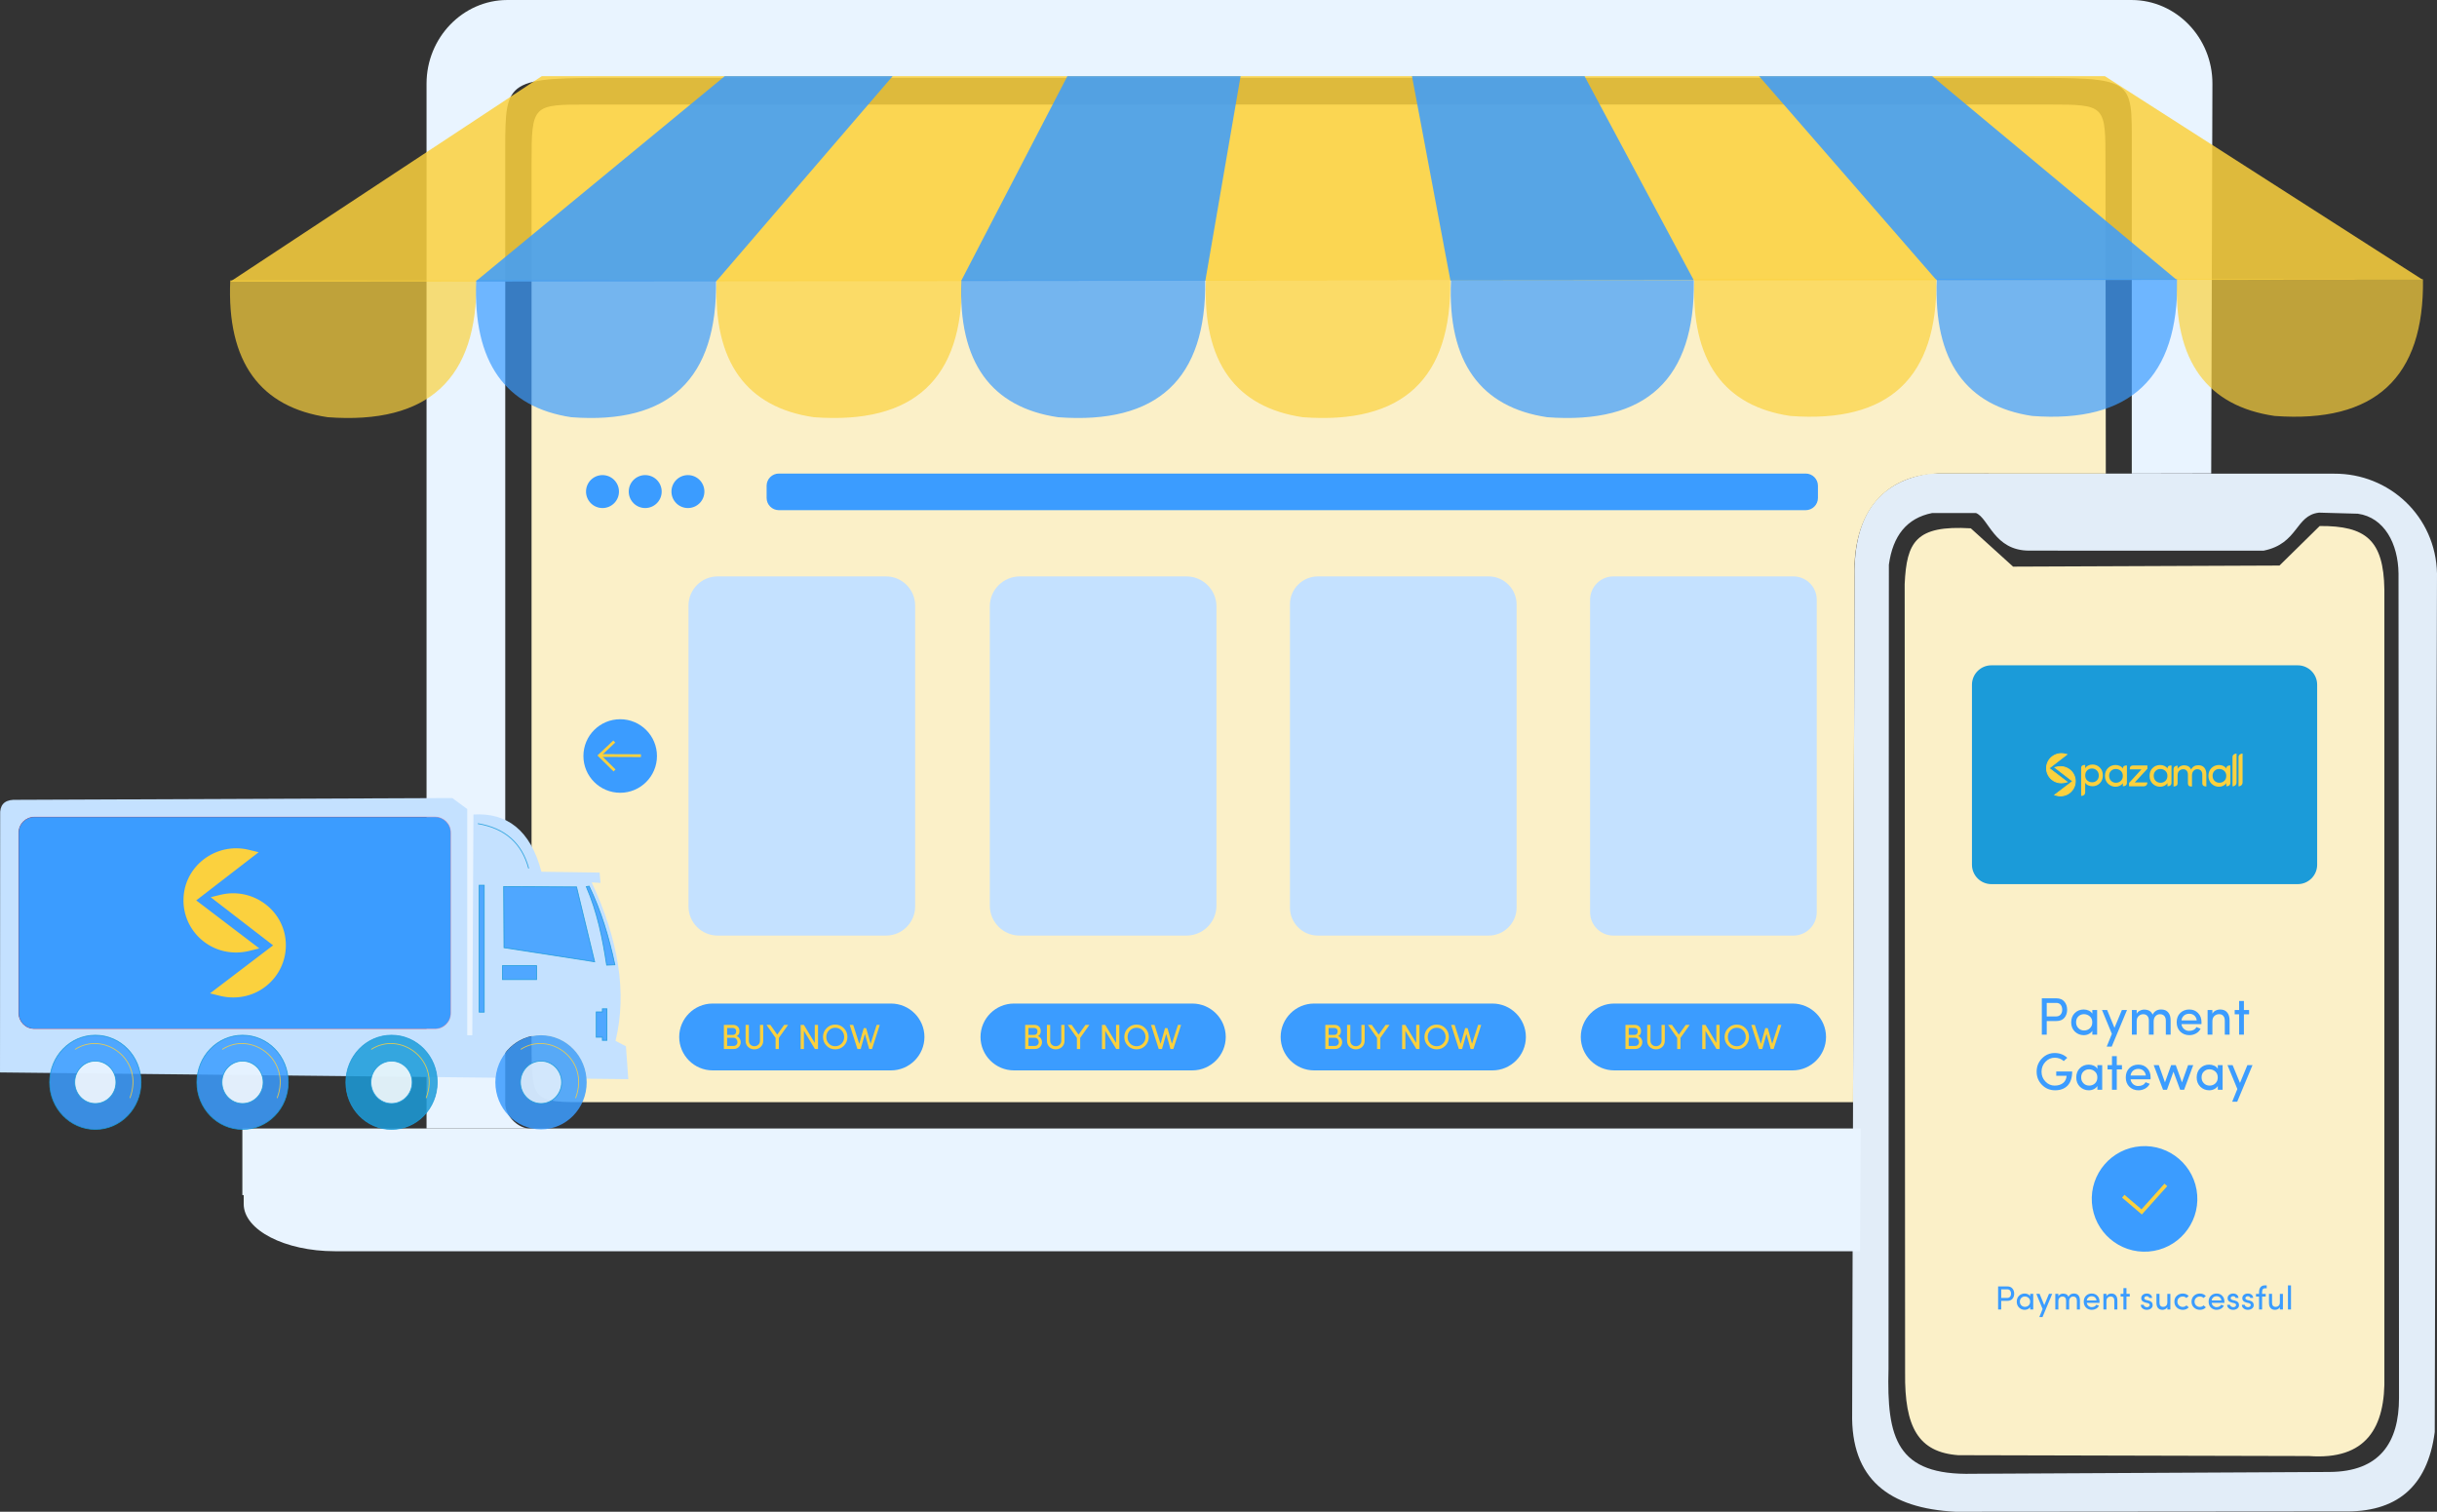 <?xml version="1.0" encoding="UTF-8"?>
<!DOCTYPE svg PUBLIC "-//W3C//DTD SVG 1.1//EN" "http://www.w3.org/Graphics/SVG/1.1/DTD/svg11.dtd">
<!-- Creator: CorelDRAW 2018 (64-Bit Evaluation Version) -->
<svg xmlns="http://www.w3.org/2000/svg" xml:space="preserve" width="222.466mm" height="137.993mm" version="1.1" style="shape-rendering:geometricPrecision; text-rendering:geometricPrecision; image-rendering:optimizeQuality; fill-rule:evenodd; clip-rule:evenodd"
viewBox="0 0 13100.06 8125.82"
 xmlns:xlink="http://www.w3.org/1999/xlink">
 <rect x="0" y="0" width="13100.06" height="8125.82" fill="#333333" stroke="none"/>
 <defs>
  <style type="text/css">
   <![CDATA[
    .str3 {stroke:#F50A2B;stroke-width:4.49;stroke-miterlimit:22.926;stroke-opacity:0.302}
    .str1 {stroke:#1B9BD9;stroke-width:4.49;stroke-miterlimit:22.926;stroke-opacity:0.851}
    .str2 {stroke:#FBD13E;stroke-width:4.49;stroke-miterlimit:22.926;stroke-opacity:0.851}
    .str4 {stroke:#FBD13E;stroke-width:19.94;stroke-miterlimit:22.926}
    .str0 {stroke:#FBD13E;stroke-width:14.96;stroke-miterlimit:22.926}
    .fil3 {fill:none}
    .fil9 {fill:none}
    .fil5 {fill:#3B9CFF}
    .fil4 {fill:#C4E1FF}
    .fil2 {fill:#e9f4ff}
    .fil19 {fill:#FBD13E}
    .fil18 {fill:#3B9CFF;fill-rule:nonzero}
    .fil6 {fill:#FBD13E;fill-rule:nonzero}
    .fil14 {fill:#F50A2B;fill-opacity:0.302}
    .fil17 {fill:#3B9CFF;fill-opacity:0.702}
    .fil16 {fill:#FBD13E;fill-opacity:0.702}
    .fil10 {fill:#FEFEFE;fill-opacity:0.851}
    .fil12 {fill:#1B9BD9;fill-opacity:0.851}
    .fil8 {fill:#3B9CFF;fill-opacity:0.851}
    .fil13 {fill:#E7F2FC;fill-opacity:0.851}
    .fil15 {fill:#FBD13E;fill-opacity:0.851}
    .fil1 {fill:#e9f4ff;fill-opacity:0.961}
    .fil11 {fill:#1B9BD9}
    .fil7 {fill:#C4E1FF}
    .fil0 {fill:#FBF0C8}
   ]]>
  </style>
 </defs>
 <g id="Layer_x0020_1">
  <path class="fil0" d="M10594.02 2839.8c-296.82,-17.64 -344.89,73.72 -355.47,299.19l2.27 4239.95c-3.42,293.2 71.62,427.09 285.8,442.99l1885.31 4.59c306.05,22.33 412.64,-150.09 405.23,-433.81l0 -4223.29c-3.9,-266.33 -99.48,-343.76 -347.71,-341.99l-216.11 212.51 -1431.96 5.84 -227.37 -205.97z"/>
  <path class="fil1" d="M12522.29 7912.09l-1917.01 9.73c-409.93,10.22 -463.71,-190.48 -453.57,-564.29l1.9 -4321.98c21.18,-155.43 96.23,-250.69 232.22,-277.83l236.06 -0.11c68.76,27.19 96.54,202.6 286.77,202.09l1259.07 0.23c187.86,-37.72 169.79,-189.79 297.94,-204.44l209.03 5.78c142.04,20.29 216.61,160.64 218.5,321.9l2.67 4431.11c0.14,239.75 -104.02,396.44 -373.58,397.8zm-2151.18 -5366.77c-257.65,40.73 -407.82,206.89 -402.1,554.89l-12.77 4494.69c-7.94,355.64 198.38,512.92 555.14,530.92l2085.86 -1.75c279.14,5.91 451.3,-125.31 490.69,-426.69l12.12 -4614.35c-6.36,-308.06 -257.02,-538.66 -552.48,-536.91l-2176.46 -0.79z"/>
  <path class="fil2" d="M9998.35 6725.59l-8197.91 0c-269.77,0 -490.44,-114.25 -490.44,-253.92l0 -47.86 -7.23 0 0 -357.97 8699.32 0 -1.29 227.4 -2.46 432.34z"/>
  <path class="fil2" d="M10002.09 6065.84l-7162.28 0c-61.43,-5.75 -123.82,-71.13 -123.82,-132.85l0 -5135.88c0,-373.97 5.92,-378.67 605.41,-378.67l7542.87 0c617.11,0 595.01,-1.61 595.02,375.86l0.06 1751.43 426.99 -0.87 6.48 -2095.16c0.76,-247.34 -195.42,-449.69 -434.3,-449.69l-8731.36 0c-238.88,0 -434.3,202.35 -434.3,449.69l0 5616.15 7709.24 0z"/>
  <path class="fil0" d="M3166.49 562.01l7842.33 -0.28c314.57,-0.01 308.84,2.73 309.17,315.44l1.76 1668.49 -859.4 -0.32c-227.09,-8.26 -473.54,105.23 -491.32,486.86l-8.04 2892.3 -6794.5 0c-300.47,0 -309.17,2.59 -309.17,-315.44l0 -4731.61c0,-318.02 5.17,-315.43 309.17,-315.44z"/>
  <path class="fil3" d="M3180.67 4743.08c143.77,307.42 191.23,592.48 128.08,851.79l55.94 28.87 12.64 176.85 -159.56 -1.71c0.44,6.17 0.66,12.4 0.66,18.69 0,139.78 -109.88,253.1 -245.42,253.1 -135.55,0 -245.43,-113.31 -245.43,-253.1 0,-8.06 0.37,-16.04 1.1,-23.91l-668.85 -7.14c1.21,10.18 1.83,20.55 1.83,31.06 0,139.78 -109.88,253.1 -245.42,253.1 -135.55,0 -245.43,-113.31 -245.43,-253.1 0,-12.31 0.85,-24.41 2.52,-36.25l-297.84 -3.18c1.95,12.85 2.96,26.02 2.96,39.43 0,139.78 -109.88,253.1 -245.42,253.1 -135.55,0 -245.43,-113.31 -245.43,-253.1 0,-15.22 1.3,-30.12 3.8,-44.6l-173.05 -1.85c2.7,15.06 4.12,30.59 4.12,46.45 0,139.78 -109.88,253.1 -245.42,253.1 -135.54,0 -245.42,-113.31 -245.42,-253.1 0,-17.68 1.76,-34.94 5.11,-51.6l-136.74 -1.45 0.9 -1384.11c-2.78,-50.92 20.22,-78.4 70.38,-81.2l2360.06 -9.59 80.29 59.12 -0.01 1215.88 27.07 0 6.31 -1186.55c179.47,-10.44 306.28,82.32 365.43,307.7l312.64 4.53 4.96 55.49 -47.37 -2.71z"/>
  <path class="fil4" d="M3857.22 3098.38l905.91 0c85.91,0 156.19,70.28 156.19,156.19l0 1618.14c0,85.91 -70.28,156.19 -156.19,156.19l-905.91 0c-85.91,0 -156.19,-70.27 -156.19,-156.19l0 -1618.14c0,-85.91 70.28,-156.19 156.19,-156.19z"/>
  <path class="fil4" d="M5481.63 3098.38l896.43 0c88.51,0 160.93,72.42 160.93,160.93l0 1608.66c0,88.52 -72.42,160.93 -160.93,160.93l-896.43 0c-88.52,0 -160.93,-72.41 -160.93,-160.93l0 -1608.66c0,-88.51 72.42,-160.93 160.93,-160.93z"/>
  <path class="fil4" d="M7084.05 3098.38l918.42 0c82.47,0 149.93,67.47 149.93,149.94l0 1630.64c0,82.47 -67.47,149.93 -149.93,149.93l-918.42 0c-82.48,0 -149.94,-67.47 -149.94,-149.93l0 -1630.64c0,-82.48 67.47,-149.94 149.94,-149.94z"/>
  <path class="fil4" d="M8672.47 3098.38l968.4 0c68.72,0 124.94,56.22 124.94,124.94l0 1680.63c0,68.72 -56.22,124.94 -124.94,124.94l-968.4 0c-68.72,0 -124.94,-56.22 -124.94,-124.94l0 -1680.63c0,-68.72 56.22,-124.94 124.94,-124.94z"/>
  <path class="fil5" d="M8677.16 5394.29l959.02 0c98.79,0 179.62,80.83 179.62,179.62l0 0c0,98.79 -80.83,179.62 -179.62,179.62l-959.02 0c-98.79,0 -179.62,-80.83 -179.62,-179.62l0 0c0,-98.79 80.83,-179.62 179.62,-179.62z"/>
  <path class="fil5" d="M7063.74 5394.29l959.02 0c98.79,0 179.62,80.83 179.62,179.62l0 0c0,98.79 -80.83,179.62 -179.62,179.62l-959.02 0c-98.79,0 -179.62,-80.83 -179.62,-179.62l0 0c0,-98.79 80.83,-179.62 179.62,-179.62z"/>
  <path class="fil5" d="M3238.71 2553.75c48.9,0 88.55,39.65 88.55,88.55 0,48.9 -39.65,88.55 -88.55,88.55 -48.9,0 -88.55,-39.65 -88.55,-88.55 0,-48.9 39.64,-88.55 88.55,-88.55z"/>
  <path class="fil5" d="M3333.8 3865.98c109.17,0 197.67,88.51 197.67,197.67 0,109.16 -88.49,197.66 -197.67,197.66 -109.17,0 -197.66,-88.5 -197.66,-197.66 0,-109.16 88.49,-197.67 197.66,-197.67z"/>
  <path class="fil5" d="M3468.31 2553.75c48.91,0 88.55,39.65 88.55,88.55 0,48.9 -39.64,88.55 -88.55,88.55 -48.9,0 -88.55,-39.65 -88.55,-88.55 0,-48.9 39.64,-88.55 88.55,-88.55z"/>
  <path class="fil5" d="M3697.92 2553.75c48.9,0 88.55,39.65 88.55,88.55 0,48.9 -39.64,88.55 -88.55,88.55 -48.91,0 -88.55,-39.65 -88.55,-88.55 0,-48.9 39.64,-88.55 88.55,-88.55z"/>
  <path class="fil5" d="M4186.5 2545.46l5520.21 0c36.09,0 65.6,29.52 65.6,65.59l0 65.62c0,36.08 -29.51,65.59 -65.6,65.59l-5520.21 0c-36.09,0 -65.59,-29.51 -65.59,-65.59l0 -65.62c0,-36.07 29.51,-65.59 65.59,-65.59z"/>
  <path class="fil5" d="M5450.33 5394.29l959.02 0c98.79,0 179.62,80.83 179.62,179.62l0 0c0,98.79 -80.83,179.62 -179.62,179.62l-959.02 0c-98.79,0 -179.62,-80.83 -179.62,-179.62l0 0c0,-98.79 80.83,-179.62 179.62,-179.62z"/>
  <path class="fil6" d="M5562.58 5578.14l-34.22 0 0 44.03 34.78 0c6.02,0 10.98,-2.03 14.93,-6.14 3.92,-4.11 5.87,-9.1 5.81,-14.9 0,-5.83 -2.01,-11.13 -5.99,-15.89 -4.05,-4.73 -9.16,-7.09 -15.3,-7.09zm-34.22 -52.88l0 37.63 31.39 0c5.28,0 9.57,-1.84 12.83,-5.52 3.01,-3.73 4.52,-8.4 4.52,-14.01 0,-5.65 -1.66,-10.03 -4.98,-13.24 -3.33,-3.17 -8.07,-4.8 -14.21,-4.86l-29.54 0zm66.23 17.25c0,13.86 -5.3,22.86 -15.93,27 6.77,1.48 12.27,5.46 16.43,11.92 4.17,6.46 6.27,13.02 6.27,19.6 0,10.54 -3.44,19.42 -10.32,26.66 -6.87,7.24 -16.06,10.85 -27.51,10.85l-52.69 0 0 -129.65 48.67 0c10.7,0 19.19,3.01 25.56,9.06 6.34,6.02 9.5,14.21 9.5,24.56zm110.26 51.63l0 -85.25 17.49 0 0 85.11c0,13.8 -4.61,25 -13.83,33.66 -9.25,8.49 -20.47,12.76 -33.62,12.76 -13.17,0 -24.33,-4.27 -33.52,-12.76 -9.13,-8.66 -13.67,-19.86 -13.67,-33.66l0 -85.11 17.5 0 0 85.25c0,8.77 2.92,15.89 8.75,21.35 5.84,5.46 12.86,8.19 21.04,8.19 8.1,0 15.12,-2.73 21.02,-8.19 5.89,-5.46 8.84,-12.58 8.84,-21.35zm101.55 44.4l-17.5 0 0 -59.62 -49.14 -70.03 20.95 0 36.94 52.47 37.42 -52.47 21.04 0 -49.71 70.03 0 59.62zm210.52 -129.65l0 129.65 -16.75 0 -59.08 -97.66 0 97.66 -17.51 0 0 -129.65 17.32 0 58.52 96.94 0 -96.94 17.49 0zm126.64 29.83c-9.32,-9.72 -20.7,-14.58 -34.15,-14.58 -13.48,0 -24.87,4.86 -34.18,14.58 -9.32,9.72 -13.96,21.52 -13.96,35.41 0,13.93 4.58,25.66 13.77,35.25 9.19,9.53 20.6,14.3 34.28,14.3 13.64,0 25.09,-4.8 34.34,-14.4 9.25,-9.59 13.83,-21.32 13.76,-35.25 0,-13.83 -4.61,-25.59 -13.86,-35.31zm-99.79 35.22c0,-18.41 6.31,-34.12 18.94,-47.07 12.64,-12.98 28.19,-19.47 46.67,-19.47 18.5,0 34.05,6.47 46.63,19.41 12.61,12.91 18.91,28.66 18.91,47.23 0,18.6 -6.31,34.28 -18.91,47.14 -12.58,12.83 -28.13,19.26 -46.63,19.26 -18.47,0 -34.02,-6.5 -46.67,-19.47 -12.64,-13.02 -18.94,-28.67 -18.94,-47.01zm255.78 36.53l32.68 -101.58 16.59 0 -41.67 129.65 -15.25 0 -22.92 -80.85 -22.74 80.85 -17.49 0 -41.59 -129.65 18.82 0 32.71 101.93 23.93 -84.39 13.04 -0.03 23.9 84.07z"/>
  <path class="fil5" d="M3830.67 5394.29l959.02 0c98.79,0 179.62,80.83 179.62,179.62l0 0c0,98.79 -80.83,179.62 -179.62,179.62l-959.02 0c-98.79,0 -179.62,-80.83 -179.62,-179.62l0 0c0,-98.79 80.83,-179.62 179.62,-179.62z"/>
  <path class="fil6" d="M3942.92 5578.14l-34.22 0 0 44.03 34.78 0c6.02,0 10.98,-2.03 14.93,-6.14 3.92,-4.11 5.87,-9.1 5.81,-14.9 0,-5.83 -2.01,-11.13 -5.99,-15.89 -4.05,-4.73 -9.16,-7.09 -15.3,-7.09zm-34.22 -52.88l0 37.63 31.39 0c5.28,0 9.57,-1.84 12.83,-5.52 3.01,-3.73 4.52,-8.4 4.52,-14.01 0,-5.65 -1.66,-10.03 -4.98,-13.24 -3.33,-3.17 -8.07,-4.8 -14.21,-4.86l-29.54 0zm66.23 17.25c0,13.86 -5.3,22.86 -15.93,27 6.77,1.48 12.27,5.46 16.43,11.92 4.17,6.46 6.27,13.02 6.27,19.6 0,10.54 -3.44,19.42 -10.32,26.66 -6.87,7.24 -16.06,10.85 -27.51,10.85l-52.69 0 0 -129.65 48.67 0c10.7,0 19.19,3.01 25.56,9.06 6.34,6.02 9.5,14.21 9.5,24.56zm110.26 51.63l0 -85.25 17.49 0 0 85.11c0,13.8 -4.61,25 -13.83,33.66 -9.25,8.49 -20.47,12.76 -33.62,12.76 -13.17,0 -24.33,-4.27 -33.52,-12.76 -9.13,-8.66 -13.67,-19.86 -13.67,-33.66l0 -85.11 17.5 0 0 85.25c0,8.77 2.92,15.89 8.75,21.35 5.84,5.46 12.86,8.19 21.04,8.19 8.1,0 15.12,-2.73 21.02,-8.19 5.89,-5.46 8.84,-12.58 8.84,-21.35zm101.55 44.4l-17.5 0 0 -59.62 -49.14 -70.03 20.95 0 36.94 52.47 37.42 -52.47 21.04 0 -49.71 70.03 0 59.62zm210.52 -129.65l0 129.65 -16.75 0 -59.08 -97.66 0 97.66 -17.51 0 0 -129.65 17.32 0 58.52 96.94 0 -96.94 17.49 0zm126.64 29.83c-9.32,-9.72 -20.7,-14.58 -34.15,-14.58 -13.48,0 -24.87,4.86 -34.18,14.58 -9.32,9.72 -13.96,21.52 -13.96,35.41 0,13.93 4.58,25.66 13.77,35.25 9.19,9.53 20.6,14.3 34.28,14.3 13.64,0 25.09,-4.8 34.34,-14.4 9.25,-9.59 13.83,-21.32 13.76,-35.25 0,-13.83 -4.61,-25.59 -13.86,-35.31zm-99.79 35.22c0,-18.41 6.31,-34.12 18.94,-47.07 12.64,-12.98 28.19,-19.47 46.67,-19.47 18.5,0 34.05,6.47 46.63,19.41 12.61,12.91 18.91,28.66 18.91,47.23 0,18.6 -6.31,34.28 -18.91,47.14 -12.58,12.83 -28.13,19.26 -46.63,19.26 -18.47,0 -34.02,-6.5 -46.67,-19.47 -12.64,-13.02 -18.94,-28.67 -18.94,-47.01zm255.78 36.53l32.68 -101.58 16.59 0 -41.67 129.65 -15.25 0 -22.92 -80.85 -22.74 80.85 -17.49 0 -41.59 -129.65 18.82 0 32.71 101.93 23.93 -84.39 13.04 -0.03 23.9 84.07z"/>
  <path class="fil6" d="M7175.99 5578.14l-34.21 0 0 44.03 34.78 0c6.02,0 10.98,-2.03 14.93,-6.14 3.92,-4.11 5.87,-9.1 5.8,-14.9 0,-5.83 -2,-11.13 -5.99,-15.89 -4.05,-4.73 -9.16,-7.09 -15.3,-7.09zm-34.21 -52.88l0 37.63 31.39 0c5.28,0 9.57,-1.84 12.83,-5.52 3.01,-3.73 4.52,-8.4 4.52,-14.01 0,-5.65 -1.66,-10.03 -4.98,-13.24 -3.33,-3.17 -8.07,-4.8 -14.22,-4.86l-29.54 0zm66.23 17.25c0,13.86 -5.3,22.86 -15.93,27 6.77,1.48 12.26,5.46 16.43,11.92 4.17,6.46 6.27,13.02 6.27,19.6 0,10.54 -3.45,19.42 -10.32,26.66 -6.87,7.24 -16.06,10.85 -27.51,10.85l-52.69 0 0 -129.65 48.67 0c10.7,0 19.19,3.01 25.56,9.06 6.34,6.02 9.5,14.21 9.5,24.56zm110.26 51.63l0 -85.25 17.49 0 0 85.11c0,13.8 -4.61,25 -13.83,33.66 -9.25,8.49 -20.47,12.76 -33.62,12.76 -13.17,0 -24.33,-4.27 -33.52,-12.76 -9.13,-8.66 -13.67,-19.86 -13.67,-33.66l0 -85.11 17.49 0 0 85.25c0,8.77 2.93,15.89 8.76,21.35 5.84,5.46 12.86,8.19 21.04,8.19 8.09,0 15.12,-2.73 21.02,-8.19 5.89,-5.46 8.84,-12.58 8.84,-21.35zm101.55 44.4l-17.5 0 0 -59.62 -49.15 -70.03 20.95 0 36.94 52.47 37.42 -52.47 21.04 0 -49.71 70.03 0 59.62zm210.52 -129.65l0 129.65 -16.75 0 -59.08 -97.66 0 97.66 -17.51 0 0 -129.65 17.32 0 58.51 96.94 0 -96.94 17.5 0zm126.63 29.83c-9.32,-9.72 -20.69,-14.58 -34.15,-14.58 -13.48,0 -24.87,4.86 -34.19,14.58 -9.31,9.72 -13.95,21.52 -13.95,35.41 0,13.93 4.58,25.66 13.76,35.25 9.19,9.53 20.61,14.3 34.28,14.3 13.64,0 25.09,-4.8 34.34,-14.4 9.25,-9.59 13.83,-21.32 13.77,-35.25 0,-13.83 -4.61,-25.59 -13.86,-35.31zm-99.79 35.22c0,-18.41 6.31,-34.12 18.94,-47.07 12.64,-12.98 28.19,-19.47 46.67,-19.47 18.5,0 34.05,6.47 46.63,19.41 12.61,12.91 18.91,28.66 18.91,47.23 0,18.6 -6.31,34.28 -18.91,47.14 -12.58,12.83 -28.13,19.26 -46.63,19.26 -18.47,0 -34.03,-6.5 -46.67,-19.47 -12.64,-13.02 -18.94,-28.67 -18.94,-47.01zm255.78 36.53l32.68 -101.58 16.59 0 -41.67 129.65 -15.25 0 -22.92 -80.85 -22.74 80.85 -17.5 0 -41.59 -129.65 18.82 0 32.71 101.93 23.93 -84.39 13.04 -0.03 23.9 84.07z"/>
  <path class="fil6" d="M8789.41 5578.14l-34.22 0 0 44.03 34.78 0c6.02,0 10.98,-2.03 14.93,-6.14 3.92,-4.11 5.87,-9.1 5.81,-14.9 0,-5.83 -2.01,-11.13 -5.99,-15.89 -4.04,-4.73 -9.16,-7.09 -15.3,-7.09zm-34.22 -52.88l0 37.63 31.39 0c5.27,0 9.57,-1.84 12.83,-5.52 3.01,-3.73 4.52,-8.4 4.52,-14.01 0,-5.65 -1.66,-10.03 -4.98,-13.24 -3.33,-3.17 -8.07,-4.8 -14.21,-4.86l-29.54 0zm66.23 17.25c0,13.86 -5.3,22.86 -15.93,27 6.77,1.48 12.26,5.46 16.43,11.92 4.16,6.46 6.27,13.02 6.27,19.6 0,10.54 -3.44,19.42 -10.32,26.66 -6.87,7.24 -16.06,10.85 -27.51,10.85l-52.69 0 0 -129.65 48.67 0c10.69,0 19.19,3.01 25.56,9.06 6.34,6.02 9.5,14.21 9.5,24.56zm110.26 51.63l0 -85.25 17.49 0 0 85.11c0,13.8 -4.61,25 -13.83,33.66 -9.25,8.49 -20.48,12.76 -33.62,12.76 -13.17,0 -24.33,-4.27 -33.52,-12.76 -9.13,-8.66 -13.67,-19.86 -13.67,-33.66l0 -85.11 17.5 0 0 85.25c0,8.77 2.92,15.89 8.75,21.35 5.84,5.46 12.86,8.19 21.04,8.19 8.1,0 15.12,-2.73 21.02,-8.19 5.89,-5.46 8.84,-12.58 8.84,-21.35zm101.55 44.4l-17.49 0 0 -59.62 -49.15 -70.03 20.95 0 36.94 52.47 37.42 -52.47 21.04 0 -49.71 70.03 0 59.62zm210.52 -129.65l0 129.65 -16.75 0 -59.08 -97.66 0 97.66 -17.5 0 0 -129.65 17.31 0 58.52 96.94 0 -96.94 17.49 0zm126.64 29.83c-9.32,-9.72 -20.7,-14.58 -34.15,-14.58 -13.48,0 -24.87,4.86 -34.18,14.58 -9.32,9.72 -13.96,21.52 -13.96,35.41 0,13.93 4.58,25.66 13.77,35.25 9.19,9.53 20.6,14.3 34.28,14.3 13.64,0 25.09,-4.8 34.34,-14.4 9.25,-9.59 13.83,-21.32 13.77,-35.25 0,-13.83 -4.61,-25.59 -13.86,-35.31zm-99.79 35.22c0,-18.41 6.31,-34.12 18.94,-47.07 12.64,-12.98 28.19,-19.47 46.67,-19.47 18.5,0 34.06,6.47 46.63,19.41 12.61,12.91 18.91,28.66 18.91,47.23 0,18.6 -6.31,34.28 -18.91,47.14 -12.57,12.83 -28.13,19.26 -46.63,19.26 -18.47,0 -34.02,-6.5 -46.67,-19.47 -12.64,-13.02 -18.94,-28.67 -18.94,-47.01zm255.78 36.53l32.68 -101.58 16.59 0 -41.68 129.65 -15.25 0 -22.92 -80.85 -22.74 80.85 -17.49 0 -41.59 -129.65 18.82 0 32.71 101.93 23.93 -84.39 13.05 -0.03 23.9 84.07z"/>
  <g id="_2097272407008">
   <polyline class="fil3 str0" points="3302.02,3985.85 3222.32,4060.99 3303.53,4141.44 "/>
   <line class="fil3 str0" x1="3222.32" y1="4060.99" x2="3445.28" y2= "4061.94" />
  </g>
  <path class="fil7" d="M71.28 4299.21c-50.16,2.8 -73.16,30.28 -70.38,81.2l-0.9 1384.11 136.74 1.45 481.6 5.15 173.07 1.85 484.08 5.17 297.86 3.18 486.48 5.19 604.14 6.45c11.68,-128.58 115.75,-229.19 244.33,-229.19 128.58,0 235.48,103.36 244.75,234.42l224.3 2.4 -12.64 -176.85 -55.94 -28.87c63.15,-259.31 15.69,-544.37 -128.08,-851.79l47.37 2.71 -4.96 -55.49 -312.64 -4.53c-59.15,-225.38 -185.96,-318.14 -365.43,-307.7l-6.31 1186.55 -27.07 0 0.01 -1215.88 -80.29 -59.12 -2360.06 9.59zm112.78 92.93l2154.73 0c45.67,0 83.01,37.35 83.01,83.02l0 970.88c0,45.67 -37.35,83.01 -83.01,83.01l-2154.73 0c-45.66,0 -83.01,-37.35 -83.01,-83.01l0 -970.88c0,-45.67 37.35,-83.02 83.01,-83.02z"/>
  <polygon class="fil8 str1" points="2707.48,4765.54 3099.08,4767.34 3196.53,5169.78 2709.28,5093.98 "/>
  <path class="fil9 str1" d="M2568.52 4427.16c148.89,25 237.6,107.63 273.39,240.91"/>
  <polygon class="fil8 str1" points="2575.75,4758.3 2602.82,4758.3 2602.82,5440.45 2575.75,5440.45 "/>
  <polygon class="fil8 str1" points="2701.17,5190.51 2884.34,5190.51 2884.34,5265.4 2701.17,5265.4 "/>
  <polygon class="fil8 str1" points="3262.41,5422.39 3238.05,5422.39 3238.05,5439.08 3205.17,5439.08 3205.17,5575.34 3238.05,5575.34 3238.05,5592.03 3262.41,5592.03 "/>
  <path class="fil8 str1" d="M3305.28 5185.99l-44.21 1.81c-21.71,-144.28 -50.43,-285.58 -109.41,-422.06l15.12 -2.48c63.6,131.63 106.21,271.83 138.51,422.73z"/>
  <path class="fil8 str1" d="M512.5 5564.47c135.54,0 245.42,113.32 245.42,253.1 0,139.79 -109.87,253.1 -245.42,253.1 -135.54,0 -245.42,-113.31 -245.42,-253.1 0,-139.78 109.88,-253.1 245.42,-253.1z"/>
  <path class="fil10 str1" d="M512.5 5703.43c61.17,0 110.75,51.11 110.75,114.14 0,63.03 -49.58,114.14 -110.75,114.14 -61.18,0 -110.76,-51.11 -110.76,-114.14 0,-63.04 49.58,-114.14 110.76,-114.14z"/>
  <path class="fil8 str1" d="M1303.91 5564.47c135.54,0 245.42,113.32 245.42,253.1 0,139.79 -109.88,253.1 -245.42,253.1 -135.54,0 -245.42,-113.31 -245.42,-253.1 0,-139.78 109.88,-253.1 245.42,-253.1z"/>
  <path class="fil10 str1" d="M1303.91 5703.43c61.17,0 110.76,51.11 110.76,114.14 0,63.03 -49.59,114.14 -110.76,114.14 -61.17,0 -110.76,-51.11 -110.76,-114.14 0,-63.04 49.59,-114.14 110.76,-114.14z"/>
  <path class="fil11" d="M10704.35 3576.23l1647.38 0c57.27,0 104.11,46.84 104.11,104.11l0 967.86c0,57.27 -46.84,104.12 -104.11,104.12l-1647.38 0c-57.27,0 -104.11,-46.85 -104.11,-104.12l0 -967.86c0,-57.27 46.84,-104.11 104.11,-104.11z"/>
  <path class="fil12 str1" d="M2104.78 5564.47c135.54,0 245.42,113.32 245.42,253.1 0,139.79 -109.88,253.1 -245.42,253.1 -135.54,0 -245.42,-113.31 -245.42,-253.1 0,-139.78 109.88,-253.1 245.42,-253.1z"/>
  <path class="fil10 str1" d="M2104.78 5703.43c61.17,0 110.76,51.11 110.76,114.14 0,63.03 -49.59,114.14 -110.76,114.14 -61.17,0 -110.76,-51.11 -110.76,-114.14 0,-63.04 49.59,-114.14 110.76,-114.14z"/>
  <path class="fil8" d="M2908.23 5564.47c135.54,0 245.42,113.32 245.42,253.1 0,139.79 -109.88,253.1 -245.42,253.1 -135.54,0 -245.42,-113.31 -245.42,-253.1 0,-139.78 109.88,-253.1 245.42,-253.1z"/>
  <path class="fil13 str1" d="M2908.23 5703.43c61.17,0 110.76,51.11 110.76,114.14 0,63.03 -49.59,114.14 -110.76,114.14 -61.17,0 -110.76,-51.11 -110.76,-114.14 0,-63.04 49.59,-114.14 110.76,-114.14z"/>
  <path class="fil9 str2" d="M2799.05 5640.71c154.09,-100.48 373.75,53.26 295.06,261.68"/>
  <path class="fil14 str3" d="M184.06 4392.14l2154.73 0c45.65,0 83.01,37.35 83.01,83.02l0 970.88c0,45.67 -37.36,83.01 -83.01,83.01l-2154.73 0c-45.66,0 -83.01,-37.35 -83.01,-83.01l0 -970.88c0,-45.67 37.35,-83.02 83.01,-83.02z"/>
  <path class="fil5" d="M184.06 4392.14l2154.73 0c45.67,0 83.01,37.35 83.01,83.02l0 970.88c0,45.67 -37.35,83.01 -83.01,83.01l-2154.73 0c-45.66,0 -83.01,-37.35 -83.01,-83.01l0 -970.88c0,-45.67 37.35,-83.02 83.01,-83.02z"/>
  <g id="_2097272422112">
   <polygon class="fil15" points="2912.46,409.42 11314.77,409.42 13021.95,1503.02 1237.79,1513.83 "/>
   <polygon class="fil8" points="3896,409.42 2556.98,1512.63 3850.89,1511.44 4798.31,409.42 "/>
   <polygon class="fil8" points="5737.62,409.42 5166.44,1510.23 6479.33,1509.02 6668.8,409.42 "/>
   <polygon class="fil8" points="7590.04,409.42 7796.67,1507.82 9105.01,1506.61 8517.6,409.42 "/>
   <polygon class="fil8" points="9455.94,409.42 10409.19,1505.42 11700.62,1504.23 10386.18,409.42 "/>
   <path class="fil16" d="M1237.79 1507.01l1322.88 1.01c6.97,527.66 -257.08,774.79 -798.74,734.59 -360.42,-52.8 -543.92,-293 -524.14,-735.59z"/>
   <path class="fil17" d="M2560.05 1507.01l1289.14 1.01c6.79,527.66 -250.52,774.79 -778.37,734.59 -351.22,-52.8 -530.05,-293 -510.77,-735.59z"/>
   <path class="fil16" d="M3852.58 1507.01l1317.58 1.01c6.94,527.66 -256.05,774.79 -795.54,734.59 -358.97,-52.8 -541.74,-293 -522.04,-735.59z"/>
   <path class="fil17" d="M5168.14 1507.01l1310.38 1.01c6.9,527.66 -254.65,774.79 -791.19,734.59 -357.01,-52.8 -538.77,-293 -519.19,-735.59z"/>
   <path class="fil16" d="M6482.82 1507.01l1313.07 1.01c6.91,527.66 -255.18,774.79 -792.81,734.59 -357.74,-52.8 -539.88,-293 -520.26,-735.59z"/>
   <path class="fil17" d="M7799.79 1507.01l1305.39 1.01c6.87,527.66 -253.69,774.79 -788.18,734.59 -355.65,-52.8 -536.72,-293 -517.21,-735.59z"/>
   <path class="fil16" d="M9108.19 1500.19l1300.8 1.01c6.85,527.66 -252.79,774.79 -785.41,734.58 -354.4,-52.8 -534.84,-293 -515.39,-735.59z"/>
   <path class="fil17" d="M10411.4 1500.19l1292.34 1.01c6.8,527.66 -251.15,774.79 -780.3,734.58 -352.09,-52.8 -531.36,-293 -512.04,-735.59z"/>
   <path class="fil16" d="M11703.04 1500.19l1321.66 1.01c6.96,527.66 -256.84,774.79 -798,734.58 -360.09,-52.8 -543.41,-293 -523.66,-735.59z"/>
  </g>
  <path class="fil5" d="M11507.19 6161.29c156.3,-11.52 292.37,105.85 303.89,262.18 11.52,156.32 -105.87,292.37 -262.17,303.89 -156.31,11.52 -292.37,-105.85 -303.89,-262.17 -11.52,-156.32 105.87,-292.37 262.18,-303.89z"/>
  <polyline class="fil3 str4" points="11413.58,6429.91 11512.64,6514.22 11642.5,6369.12 "/>
  <path class="fil18" d="M10790.09 6930.42l-32.54 0 0 46.25 31.58 0c6.87,-0.06 12.12,-2.18 15.78,-6.42 3.63,-4.23 5.49,-9.69 5.55,-16.43 0,-6.75 -1.74,-12.38 -5.19,-16.88 -3.6,-4.35 -8.67,-6.51 -15.18,-6.51zm-49.28 108.34l0 -124 49.46 0c12.27,0 21.42,3.78 27.53,11.34 6.27,7.35 9.39,16.49 9.39,27.53 0,11.06 -3.12,20.27 -9.33,27.62 -6.24,7.38 -15.45,11.06 -27.65,11.06l-32.66 0 0 46.43 -16.74 0zm164.12 -21.78c5.4,-5.04 8.1,-11.82 8.1,-20.36 0,-8.55 -2.82,-15.3 -8.43,-20.22 -5.64,-4.92 -12.27,-7.41 -19.89,-7.47 -7.64,0 -14.03,2.55 -19.19,7.65 -5.16,5.04 -7.74,11.64 -7.74,19.86 0,8.19 2.64,14.94 7.92,20.19 5.28,5.28 11.79,7.92 19.53,7.92 7.74,0 14.31,-2.52 19.7,-7.56zm24.66 21.78l-16.38 0 0 -12.9c-2.64,4.41 -6.62,7.95 -11.97,10.65 -5.34,2.7 -11.16,4.05 -17.52,4.05 -11.64,0 -21.74,-4.08 -30.29,-12.24 -8.25,-8.13 -12.39,-18.68 -12.39,-31.61 0,-12.95 4.08,-23.48 12.21,-31.55 8.16,-8.1 18.33,-12.18 30.5,-12.24 6.09,0 11.97,1.26 17.58,3.78 5.52,2.76 9.48,6.3 11.88,10.65l0 -12.63 16.38 0 0 84.04zm102.04 -84.04l-52.19 124.89 -17.12 0 17.64 -43.43 -33.65 -81.46 17.49 0 25.13 60.83 25.23 -60.83 17.48 0zm91 38.84l0 45.2 -16.38 0 0 -47.57c0,-6.96 -1.68,-12.33 -5.01,-16.14 -3.21,-3.96 -7.92,-5.94 -14.07,-5.94 -6.09,0 -11.37,2.07 -15.8,6.21 -4.47,4.14 -6.69,10.23 -6.69,18.24l0 45.2 -16.38 0 0 -84.04 16.38 0 0 12.78c1.95,-4.02 5.13,-7.32 9.6,-9.87 4.68,-2.55 8.93,-3.93 12.74,-4.17 16.17,-0.99 26.88,4.68 32.09,16.98 5.85,-11.67 15.51,-17.52 29.04,-17.52 10.53,0 18.54,3.24 24,9.75 5.61,6.39 8.43,15.56 8.43,27.51l0 48.59 -16.38 0 0 -47.39c0,-6.84 -1.71,-12.27 -5.1,-16.32 -3.66,-3.96 -8.61,-5.97 -14.82,-6.02 -6.18,-0.06 -11.34,2.16 -15.42,6.65 -4.11,4.5 -6.18,10.44 -6.24,17.88zm163.37 2.94c0,3.72 -0.06,5.85 -0.18,6.45l-68.21 0c0.81,6.78 3.81,12.39 8.97,16.86 4.98,4.11 10.56,6.18 16.77,6.18 12.14,0 20.63,-4.35 25.49,-13.05 0.12,0 0.3,0.04 0.54,0.15 0.21,0.12 0.63,0.33 1.23,0.63 0.69,0.3 1.62,0.66 2.79,1.05 1.17,0.42 2.07,0.78 2.64,1.08l6.87 2.55c-3.45,7.08 -8.67,12.54 -15.66,16.38 -6.96,3.87 -14.64,5.79 -23.01,5.79 -12.02,0 -22.28,-4.05 -30.83,-12.18 -8.13,-8.13 -12.18,-18.78 -12.18,-31.89 0,-13.14 4.05,-23.67 12.12,-31.61 8.1,-7.92 18.33,-11.91 30.74,-11.97 12.42,0 22.44,4.02 30.06,12.03 7.88,7.98 11.84,18.51 11.84,31.55zm-24.53 -22.97c-4.68,-4.02 -10.5,-6.03 -17.39,-6.03 -6.93,0 -12.87,2.01 -17.85,6.03 -4.92,4.29 -7.8,9.86 -8.61,16.65l52.1 0c-0.81,-6.78 -3.57,-12.36 -8.25,-16.65zm61.73 19.92l0 45.32 -16.38 0 0 -84.04 16.38 0 0 12.63c2.4,-4.68 5.99,-8.27 10.82,-10.73 4.8,-2.46 9.96,-3.69 15.45,-3.69 10.56,0 18.5,3.24 23.87,9.75 5.61,6.39 8.46,15.56 8.52,27.51l0 48.59 -16.38 0 0 -47.51c0,-7.08 -1.68,-12.54 -5.01,-16.35 -3.24,-3.99 -8.01,-5.97 -14.34,-5.97 -6.39,0 -11.82,2.07 -16.25,6.24 -4.47,4.14 -6.69,10.26 -6.69,18.27zm107.61 -69.5l0 30.77 17.64 0 0 14.57 -17.64 0 0 69.47 -16.38 0 0 -69.47 -15.12 0 0 -14.57 15.12 0 0 -30.77 16.38 0zm88.94 35.13c5.61,-4.11 12.39,-6.15 20.36,-6.15 7.95,0 14.55,2.04 19.74,6.12 5.22,4.08 8.19,9.9 8.88,17.46l-15.63 0c-0.48,-2.73 -1.92,-4.92 -4.32,-6.57 -2.64,-1.62 -5.55,-2.43 -8.79,-2.43 -3.21,0 -5.94,0.69 -8.16,2.07 -2.4,1.08 -3.9,2.97 -4.56,5.61 -0.63,2.64 -0.54,4.74 0.27,6.29 1.35,2.7 4.65,4.8 9.9,6.3l12.39 3.03c14.54,3.57 21.81,11.76 21.81,24.57 0,7.59 -3.15,13.71 -9.48,18.41 -6.39,4.53 -13.86,6.78 -22.41,6.78 -8.57,0 -16.02,-2.46 -22.34,-7.41 -6.33,-4.92 -9.54,-11.46 -9.66,-19.65l15.48 0c0.69,4.35 2.91,7.56 6.69,9.6 3.66,2.31 7.61,3.33 11.88,3.09 4.26,-0.24 7.56,-1.38 9.9,-3.42 2.34,-2.07 3.66,-4.56 3.96,-7.5 0.24,-2.94 -0.66,-5.28 -2.73,-7.05 -2.04,-1.77 -4.86,-3.06 -8.43,-3.87l-11.52 -2.67c-8.13,-2.18 -14.13,-5.39 -17.97,-9.69 -3.69,-4.44 -5.22,-9.99 -4.56,-16.68 0.63,-6.69 3.75,-12.08 9.3,-16.25zm130.71 41.03l0 -45.38 16.38 0 0 84.04 -16.38 0 0 -12.54c-2.4,4.62 -6,8.19 -10.83,10.65 -4.8,2.46 -9.89,3.69 -15.29,3.69 -10.41,0 -18.42,-3.27 -24.03,-9.84 -5.61,-6.57 -8.4,-15.69 -8.34,-27.35l0 -48.65 16.38 0 0 47.48c0,6.99 1.62,12.48 4.83,16.46 3.24,3.93 8.1,5.88 14.6,5.88 6.51,0 11.91,-2.04 16.26,-6.15 4.35,-4.11 6.48,-10.2 6.42,-18.3zm83.08 -47.18c12.96,0 23.58,4.53 31.89,13.56l-12.48 10.38c-5.25,-5.28 -11.85,-7.92 -19.77,-7.92 -7.89,0 -14.61,2.55 -20.13,7.68 -5.55,5.04 -8.34,11.73 -8.34,20.1 0,8.34 2.82,15.12 8.43,20.33 5.64,5.25 12.35,7.86 20.22,7.86 7.91,0 14.46,-2.76 19.59,-8.28l12.65 10.44c-8.37,9 -18.96,13.5 -31.7,13.5 -12.78,0 -23.57,-4.05 -32.39,-12.15 -8.79,-8.22 -13.17,-18.78 -13.17,-31.7 0,-12.93 4.32,-23.45 12.93,-31.55 8.63,-8.1 19.37,-12.18 32.27,-12.24zm92.08 0c12.96,0 23.58,4.53 31.89,13.56l-12.48 10.38c-5.25,-5.28 -11.85,-7.92 -19.77,-7.92 -7.89,0 -14.61,2.55 -20.13,7.68 -5.55,5.04 -8.34,11.73 -8.34,20.1 0,8.34 2.82,15.12 8.43,20.33 5.64,5.25 12.35,7.86 20.22,7.86 7.91,0 14.46,-2.76 19.59,-8.28l12.65 10.44c-8.37,9 -18.96,13.5 -31.7,13.5 -12.78,0 -23.57,-4.05 -32.39,-12.15 -8.79,-8.22 -13.17,-18.78 -13.17,-31.7 0,-12.93 4.32,-23.45 12.93,-31.55 8.63,-8.1 19.37,-12.18 32.27,-12.24zm131.64 43.58c0,3.72 -0.06,5.85 -0.18,6.45l-68.21 0c0.81,6.78 3.81,12.39 8.97,16.86 4.98,4.11 10.56,6.18 16.77,6.18 12.14,0 20.63,-4.35 25.49,-13.05 0.12,0 0.3,0.04 0.54,0.15 0.21,0.12 0.63,0.33 1.23,0.63 0.69,0.3 1.62,0.66 2.79,1.05 1.17,0.42 2.07,0.78 2.64,1.08l6.87 2.55c-3.45,7.08 -8.67,12.54 -15.66,16.38 -6.96,3.87 -14.64,5.79 -23.01,5.79 -12.02,0 -22.28,-4.05 -30.83,-12.18 -8.13,-8.13 -12.18,-18.78 -12.18,-31.89 0,-13.14 4.05,-23.67 12.12,-31.61 8.1,-7.92 18.33,-11.91 30.74,-11.97 12.42,0 22.44,4.02 30.06,12.03 7.88,7.98 11.84,18.51 11.84,31.55zm-24.53 -22.97c-4.68,-4.02 -10.5,-6.03 -17.39,-6.03 -6.93,0 -12.87,2.01 -17.85,6.03 -4.92,4.29 -7.8,9.86 -8.61,16.65l52.1 0c-0.81,-6.78 -3.57,-12.36 -8.25,-16.65zm51.23 -14.46c5.61,-4.11 12.39,-6.15 20.36,-6.15 7.95,0 14.55,2.04 19.74,6.12 5.22,4.08 8.19,9.9 8.88,17.46l-15.63 0c-0.48,-2.73 -1.92,-4.92 -4.32,-6.57 -2.64,-1.62 -5.55,-2.43 -8.79,-2.43 -3.21,0 -5.94,0.69 -8.16,2.07 -2.4,1.08 -3.9,2.97 -4.56,5.61 -0.63,2.64 -0.54,4.74 0.27,6.29 1.35,2.7 4.65,4.8 9.9,6.3l12.39 3.03c14.54,3.57 21.81,11.76 21.81,24.57 0,7.59 -3.15,13.71 -9.48,18.41 -6.39,4.53 -13.86,6.78 -22.41,6.78 -8.57,0 -16.02,-2.46 -22.34,-7.41 -6.33,-4.92 -9.54,-11.46 -9.66,-19.65l15.48 0c0.69,4.35 2.91,7.56 6.69,9.6 3.66,2.31 7.61,3.33 11.88,3.09 4.26,-0.24 7.56,-1.38 9.9,-3.42 2.34,-2.07 3.66,-4.56 3.96,-7.5 0.24,-2.94 -0.66,-5.28 -2.73,-7.05 -2.04,-1.77 -4.86,-3.06 -8.43,-3.87l-11.52 -2.67c-8.13,-2.18 -14.13,-5.39 -17.97,-9.69 -3.69,-4.44 -5.22,-9.99 -4.56,-16.68 0.63,-6.69 3.75,-12.08 9.3,-16.25zm79 0c5.61,-4.11 12.39,-6.15 20.36,-6.15 7.95,0 14.55,2.04 19.74,6.12 5.22,4.08 8.19,9.9 8.88,17.46l-15.63 0c-0.48,-2.73 -1.92,-4.92 -4.32,-6.57 -2.64,-1.62 -5.55,-2.43 -8.79,-2.43 -3.21,0 -5.94,0.69 -8.16,2.07 -2.4,1.08 -3.9,2.97 -4.56,5.61 -0.63,2.64 -0.54,4.74 0.27,6.29 1.35,2.7 4.65,4.8 9.9,6.3l12.39 3.03c14.54,3.57 21.81,11.76 21.81,24.57 0,7.59 -3.15,13.71 -9.48,18.41 -6.39,4.53 -13.86,6.78 -22.41,6.78 -8.57,0 -16.02,-2.46 -22.34,-7.41 -6.33,-4.92 -9.54,-11.46 -9.66,-19.65l15.48 0c0.69,4.35 2.91,7.56 6.69,9.6 3.66,2.31 7.61,3.33 11.88,3.09 4.26,-0.24 7.56,-1.38 9.9,-3.42 2.34,-2.07 3.66,-4.56 3.96,-7.5 0.24,-2.94 -0.66,-5.28 -2.73,-7.05 -2.04,-1.77 -4.86,-3.06 -8.43,-3.87l-11.52 -2.67c-8.13,-2.18 -14.13,-5.39 -17.97,-9.69 -3.69,-4.44 -5.22,-9.99 -4.56,-16.68 0.63,-6.69 3.75,-12.08 9.3,-16.25zm112.53 -50.06l9.18 0 0 15.65 -9.21 0c-10.52,0 -15.75,7.17 -15.62,21.53l0 8.52 19.43 0 0 14.57 -19.43 0 0 69.47 -16.38 0 0 -69.47 -16.38 0 0 -14.57 16.38 0 0 -8.52c0,-11.88 2.67,-21.02 8.04,-27.44 5.36,-6.45 13.37,-9.69 23.99,-9.75zm79.87 91.08l0 -45.38 16.38 0 0 84.04 -16.38 0 0 -12.54c-2.4,4.62 -6,8.19 -10.83,10.65 -4.8,2.46 -9.89,3.69 -15.29,3.69 -10.41,0 -18.42,-3.27 -24.03,-9.84 -5.61,-6.57 -8.4,-15.69 -8.34,-27.35l0 -48.65 16.38 0 0 47.48c0,6.99 1.62,12.48 4.83,16.46 3.24,3.93 8.1,5.88 14.6,5.88 6.51,0 11.91,-2.04 16.26,-6.15 4.35,-4.11 6.48,-10.2 6.42,-18.3zm43.46 38.66l0 -129.75 16.38 0 0 129.75 -16.38 0z"/>
  <path class="fil18" d="M11053.42 5390.79l-51.24 0 0 72.81 49.72 0c10.81,-0.09 19.08,-3.44 24.84,-10.1 5.71,-6.66 8.64,-15.25 8.73,-25.87 0,-10.63 -2.74,-19.5 -8.17,-26.59 -5.66,-6.85 -13.64,-10.25 -23.89,-10.25zm-77.58 170.56l0 -195.21 77.86 0c19.31,0 33.71,5.95 43.35,17.85 9.87,11.57 14.78,25.97 14.78,43.35 0,17.42 -4.91,31.92 -14.69,43.49 -9.82,11.62 -24.32,17.42 -43.53,17.42l-51.42 0 0 73.09 -26.35 0zm258.38 -34.28c8.5,-7.93 12.75,-18.6 12.75,-32.06 0,-13.46 -4.43,-24.08 -13.27,-31.83 -8.88,-7.74 -19.31,-11.67 -31.3,-11.76 -12.04,0 -22.1,4.02 -30.23,12.04 -8.12,7.93 -12.18,18.32 -12.18,31.26 0,12.9 4.15,23.52 12.47,31.78 8.31,8.31 18.55,12.47 30.74,12.47 12.18,0 22.52,-3.97 31.02,-11.9zm38.82 34.28l-25.79 0 0 -20.3c-4.15,6.94 -10.43,12.51 -18.84,16.76 -8.4,4.25 -17.57,6.37 -27.58,6.37 -18.32,0 -34.24,-6.42 -47.69,-19.27 -12.98,-12.8 -19.5,-29.41 -19.5,-49.76 0,-20.4 6.42,-36.97 19.22,-49.68 12.84,-12.75 28.85,-19.17 48.02,-19.27 9.59,0 18.84,1.98 27.67,5.95 8.69,4.35 14.92,9.92 18.7,16.76l0 -19.88 25.79 0 0 132.31zm160.64 -132.31l-82.16 196.63 -26.96 0 27.76 -68.38 -52.98 -128.25 27.53 0 39.57 95.76 39.71 -95.76 27.53 0zm143.26 61.15l0 71.16 -25.78 0 0 -74.89c0,-10.95 -2.64,-19.41 -7.88,-25.4 -5.05,-6.23 -12.47,-9.35 -22.15,-9.35 -9.59,0 -17.9,3.26 -24.89,9.78 -7.04,6.52 -10.53,16.11 -10.53,28.71l0 71.16 -25.78 0 0 -132.31 25.78 0 0 20.12c3.07,-6.32 8.07,-11.52 15.11,-15.53 7.37,-4.02 14.07,-6.18 20.07,-6.57 25.45,-1.55 42.31,7.37 50.52,26.73 9.21,-18.37 24.41,-27.58 45.71,-27.58 16.58,0 29.18,5.1 37.78,15.35 8.83,10.06 13.27,24.51 13.27,43.3l0 76.5 -25.79 0 0 -74.61c0,-10.76 -2.69,-19.31 -8.03,-25.69 -5.76,-6.23 -13.55,-9.4 -23.32,-9.49 -9.73,-0.09 -17.85,3.4 -24.27,10.48 -6.47,7.08 -9.73,16.43 -9.82,28.15zm257.21 4.62c0,5.86 -0.09,9.21 -0.28,10.16l-107.38 0c1.28,10.67 6,19.5 14.12,26.53 7.84,6.47 16.62,9.73 26.4,9.73 19.12,0 32.48,-6.85 40.14,-20.54 0.19,0 0.47,0.05 0.85,0.24 0.33,0.19 0.99,0.52 1.94,0.99 1.08,0.47 2.55,1.04 4.39,1.65 1.84,0.66 3.26,1.22 4.16,1.7l10.81 4.01c-5.43,11.15 -13.64,19.74 -24.64,25.78 -10.96,6.09 -23.05,9.12 -36.22,9.12 -18.93,0 -35.08,-6.37 -48.54,-19.17 -12.8,-12.8 -19.17,-29.55 -19.17,-50.19 0,-20.68 6.38,-37.25 19.08,-49.76 12.75,-12.47 28.85,-18.75 48.4,-18.84 19.55,0 35.32,6.33 47.31,18.94 12.42,12.56 18.65,29.13 18.65,49.67zm-38.62 -36.17c-7.37,-6.32 -16.53,-9.49 -27.39,-9.49 -10.91,0 -20.26,3.17 -28.09,9.49 -7.74,6.75 -12.28,15.53 -13.56,26.2l82.02 0c-1.27,-10.67 -5.62,-19.45 -12.98,-26.2zm97.18 31.36l0 71.35 -25.78 0 0 -132.31 25.78 0 0 19.88c3.77,-7.37 9.45,-13.03 17.05,-16.91 7.56,-3.87 15.68,-5.81 24.31,-5.81 16.62,0 29.14,5.1 37.59,15.35 8.83,10.06 13.32,24.51 13.41,43.3l0 76.5 -25.79 0 0 -74.8c0,-11.14 -2.64,-19.74 -7.88,-25.73 -5.1,-6.28 -12.61,-9.4 -22.57,-9.4 -10.06,0 -18.6,3.26 -25.59,9.82 -7.04,6.52 -10.53,16.15 -10.53,28.76zm169.43 -109.41l0 48.45 27.76 0 0 22.95 -27.76 0 0 109.36 -25.78 0 0 -109.36 -23.8 0 0 -22.95 23.8 0 0 -48.45 25.78 0zm-968.52 322.98c-13.18,-12.09 -29.37,-18.14 -48.55,-18.14 -19.17,0 -35.79,7.32 -49.82,22.01 -14.02,14.69 -21.01,32.39 -21.01,53.17 0,20.78 6.99,38.44 21.01,52.98 14.03,14.5 30.46,21.72 49.25,21.72 18.84,0 34.14,-4.72 45.94,-14.12 11.34,-9.39 17.52,-22.24 18.51,-38.58l-55.58 0 0 -22.95 85.61 0c0,32.49 -8.03,57.51 -24.08,75.13 -16.48,17.14 -38.95,25.73 -67.34,25.73 -28.42,0 -52.13,-9.78 -71.16,-29.33 -19.03,-19.54 -28.52,-43.11 -28.52,-70.69 0,-27.76 9.49,-51.42 28.52,-70.97 19.03,-19.55 41.93,-29.33 68.65,-29.33 26.73,0 49.25,8.6 67.52,25.79l-18.98 17.57zm167.86 119.84c8.5,-7.93 12.75,-18.6 12.75,-32.06 0,-13.46 -4.43,-24.08 -13.27,-31.83 -8.88,-7.74 -19.31,-11.67 -31.3,-11.76 -12.04,0 -22.1,4.02 -30.23,12.04 -8.12,7.93 -12.18,18.32 -12.18,31.26 0,12.9 4.15,23.52 12.47,31.78 8.31,8.31 18.55,12.47 30.74,12.47 12.18,0 22.52,-3.97 31.02,-11.9zm38.82 34.28l-25.79 0 0 -20.3c-4.15,6.94 -10.43,12.51 -18.84,16.76 -8.4,4.25 -17.57,6.37 -27.58,6.37 -18.32,0 -34.24,-6.42 -47.69,-19.27 -12.98,-12.8 -19.5,-29.41 -19.5,-49.76 0,-20.4 6.42,-36.97 19.22,-49.68 12.84,-12.75 28.85,-19.17 48.02,-19.27 9.59,0 18.84,1.98 27.67,5.95 8.69,4.35 14.92,9.92 18.7,16.76l0 -19.88 25.79 0 0 132.31zm78.43 -180.76l0 48.45 27.76 0 0 22.95 -27.76 0 0 109.36 -25.78 0 0 -109.36 -23.8 0 0 -22.95 23.8 0 0 -48.45 25.78 0zm181.79 114.22c0,5.86 -0.09,9.21 -0.28,10.16l-107.38 0c1.28,10.67 6,19.5 14.12,26.53 7.84,6.47 16.62,9.73 26.4,9.73 19.12,0 32.48,-6.85 40.14,-20.54 0.19,0 0.47,0.05 0.85,0.24 0.33,0.19 0.99,0.52 1.94,0.99 1.08,0.47 2.55,1.04 4.39,1.65 1.84,0.66 3.26,1.22 4.16,1.7l10.81 4.01c-5.43,11.15 -13.64,19.74 -24.64,25.78 -10.96,6.09 -23.05,9.12 -36.22,9.12 -18.93,0 -35.08,-6.37 -48.54,-19.17 -12.8,-12.8 -19.17,-29.55 -19.17,-50.19 0,-20.68 6.38,-37.25 19.08,-49.76 12.75,-12.47 28.85,-18.75 48.4,-18.84 19.55,0 35.32,6.33 47.31,18.94 12.42,12.56 18.65,29.13 18.65,49.67zm-38.62 -36.17c-7.37,-6.32 -16.53,-9.49 -27.39,-9.49 -10.91,0 -20.26,3.17 -28.09,9.49 -7.74,6.75 -12.28,15.53 -13.56,26.2l82.02 0c-1.27,-10.67 -5.62,-19.45 -12.98,-26.2zm267.74 -29.61l-48.97 132.31 -21.29 0 -35.98 -97.18 -34.85 97.18 -21.02 0 -50.38 -132.31 27.53 0 33.05 92.6 33.25 -92.6 24.88 0 33.2 92.6 33.05 -92.6 27.53 0zm119.13 98.03c8.5,-7.93 12.75,-18.6 12.75,-32.06 0,-13.46 -4.43,-24.08 -13.27,-31.83 -8.88,-7.74 -19.31,-11.67 -31.3,-11.76 -12.04,0 -22.1,4.02 -30.23,12.04 -8.12,7.93 -12.18,18.32 -12.18,31.26 0,12.9 4.15,23.52 12.47,31.78 8.31,8.31 18.55,12.47 30.74,12.47 12.18,0 22.52,-3.97 31.02,-11.9zm38.82 34.28l-25.79 0 0 -20.3c-4.15,6.94 -10.43,12.51 -18.84,16.76 -8.4,4.25 -17.57,6.37 -27.58,6.37 -18.32,0 -34.24,-6.42 -47.69,-19.27 -12.98,-12.8 -19.5,-29.41 -19.5,-49.76 0,-20.4 6.42,-36.97 19.22,-49.68 12.84,-12.75 28.85,-19.17 48.02,-19.27 9.59,0 18.84,1.98 27.67,5.95 8.69,4.35 14.92,9.92 18.7,16.76l0 -19.88 25.79 0 0 132.31zm160.64 -132.31l-82.16 196.63 -26.96 0 27.76 -68.38 -52.98 -128.25 27.53 0 39.57 95.76 39.71 -95.76 27.53 0z"/>
  <g id="_2097272430112">
   <g>
    <path class="fil19" d="M11014.72 4129.31l96.68 73.58 -10.38 2.58c-27.89,6.92 -56.94,-0.57 -77.22,-21.13 -14.52,-14.72 -22.55,-34.31 -22.63,-54.98 -0.21,-51.72 49.17,-88.62 98.9,-76.4l10.33 2.53 -95.68 73.82z"/>
    <path id="1" class="fil6" d="M11109.95 4204.79l-96.68 -73.58 2.89 -3.79 96.68 73.58 -0.87 4.21 -2.02 -0.42zm2.89 -3.79l3.96 3.01 -4.82 1.2 0.87 -4.21zm-12.4 2.16l10.38 -2.58 1.15 4.63 -10.38 2.58 -0.01 0 -1.15 -4.63zm-78.34 -17.15l3.39 -3.34 0 0 1.87 1.84 1.93 1.76 1.96 1.68 2.01 1.6 2.06 1.54 2.09 1.45 2.13 1.38 2.16 1.31 2.2 1.22 2.24 1.15 2.27 1.08 2.3 1 2.33 0.92 2.36 0.84 2.38 0.77 2.4 0.69 2.42 0.61 2.46 0.53 2.46 0.46 2.48 0.38 2.49 0.3 2.51 0.22 2.53 0.14 2.53 0.06 2.54 -0.02 2.54 -0.11 2.56 -0.18 2.55 -0.26 2.56 -0.34 2.55 -0.42 2.55 -0.51 2.55 -0.59 1.14 4.63 -2.69 0.62 -2.69 0.54 -2.7 0.45 -2.7 0.37 -2.7 0.28 -2.7 0.19 -2.7 0.11 -2.69 0.02 -2.68 -0.06 -2.67 -0.15 -2.67 -0.23 -2.64 -0.31 -2.64 -0.4 -2.61 -0.48 -2.6 -0.57 -2.57 -0.65 -2.56 -0.74 -2.53 -0.81 -2.51 -0.9 -2.47 -0.98 -2.44 -1.06 -2.41 -1.14 -2.38 -1.22 -2.34 -1.31 -2.3 -1.39 -2.26 -1.47 -2.22 -1.55 -2.17 -1.63 -2.14 -1.71 -2.08 -1.79 -2.03 -1.87 -1.98 -1.94 0 0zm-23.31 -56.64l4.76 -0.02 0 0 0.03 1.88 0.08 1.87 0.12 1.86 0.16 1.85 0.21 1.84 0.26 1.84 0.29 1.83 0.35 1.81 0.38 1.81 0.42 1.78 0.47 1.78 0.51 1.76 0.55 1.74 0.59 1.74 0.64 1.72 0.67 1.7 0.72 1.69 0.76 1.67 0.8 1.65 0.84 1.63 0.88 1.61 0.92 1.59 0.96 1.57 1 1.55 1.04 1.53 1.07 1.51 1.11 1.48 1.15 1.45 1.19 1.44 1.22 1.4 1.27 1.38 1.3 1.35 -3.39 3.34 -1.38 -1.44 -1.34 -1.46 -1.31 -1.5 -1.26 -1.52 -1.22 -1.55 -1.18 -1.57 -1.14 -1.6 -1.1 -1.62 -1.07 -1.64 -1.02 -1.67 -0.98 -1.7 -0.94 -1.71 -0.88 -1.74 -0.85 -1.75 -0.81 -1.77 -0.77 -1.8 -0.72 -1.81 -0.67 -1.83 -0.63 -1.84 -0.59 -1.86 -0.54 -1.88 -0.49 -1.89 -0.45 -1.9 -0.41 -1.91 -0.36 -1.93 -0.31 -1.93 -0.27 -1.96 -0.22 -1.96 -0.18 -1.96 -0.13 -1.98 -0.08 -1.98 -0.03 -1.99 0 0zm101.84 -78.73l-1.13 4.63 0 0 -4.53 -0.97 -4.51 -0.71 -4.49 -0.42 -4.46 -0.18 -4.42 0.08 -4.38 0.34 -4.33 0.57 -4.26 0.81 -4.19 1.05 -4.1 1.26 -4.03 1.48 -3.92 1.7 -3.82 1.9 -3.7 2.1 -3.57 2.3 -3.44 2.48 -3.3 2.67 -3.15 2.84 -2.99 3.01 -2.82 3.17 -2.64 3.33 -2.46 3.49 -2.26 3.62 -2.06 3.77 -1.85 3.89 -1.63 4.02 -1.4 4.15 -1.16 4.25 -0.91 4.37 -0.65 4.47 -0.39 4.56 -0.12 4.66 -4.76 0.02 0.12 -4.95 0.42 -4.86 0.7 -4.75 0.97 -4.64 1.23 -4.53 1.49 -4.41 1.73 -4.29 1.97 -4.14 2.19 -4 2.4 -3.86 2.61 -3.7 2.81 -3.54 3 -3.37 3.17 -3.2 3.34 -3.01 3.5 -2.83 3.66 -2.64 3.79 -2.44 3.93 -2.23 4.05 -2.02 4.16 -1.8 4.26 -1.58 4.36 -1.34 4.44 -1.11 4.53 -0.86 4.59 -0.61 4.65 -0.36 4.69 -0.08 4.73 0.18 4.76 0.46 4.79 0.74 4.79 1.03 0 0zm9.2 7.16l-10.33 -2.53 1.13 -4.63 10.33 2.53 0.89 4.2 -2.02 0.43zm1.13 -4.63l4.81 1.18 -3.92 3.02 -0.89 -4.2zm-97.7 74.25l95.68 -73.82 2.91 3.77 -95.68 73.82 -2.9 0.01 -0.01 -3.78zm0.01 3.78l-2.47 -1.88 2.46 -1.9 0.01 3.78z"/>
   </g>
   <g>
    <path class="fil19" d="M11142.17 4199.27l-95.68 -73.82 10.33 -2.54c49.73,-12.21 99.1,24.69 98.9,76.4 -0.08,20.67 -8.12,40.27 -22.63,54.99 -20.27,20.57 -49.33,28.05 -77.22,21.13l-10.38 -2.57 96.68 -73.59z"/>
    <path id="1" class="fil6" d="M11047.94 4123.57l95.68 73.82 -2.91 3.77 -95.68 -73.82 0.88 -4.2 2.03 0.43zm-2.91 3.77l-3.92 -3.02 4.8 -1.18 -0.88 4.2zm12.35 -2.11l-10.33 2.54 -1.14 -4.63 10.33 -2.54 0.01 0 1.14 4.63zm100.71 74.1l-4.76 -0.02 0 0 -0.12 -4.66 -0.39 -4.56 -0.65 -4.47 -0.91 -4.37 -1.16 -4.25 -1.4 -4.15 -1.63 -4.02 -1.85 -3.9 -2.06 -3.76 -2.26 -3.63 -2.46 -3.48 -2.64 -3.33 -2.82 -3.17 -2.99 -3.01 -3.15 -2.85 -3.29 -2.67 -3.45 -2.48 -3.57 -2.3 -3.7 -2.11 -3.82 -1.9 -3.92 -1.7 -4.03 -1.48 -4.1 -1.26 -4.19 -1.05 -4.26 -0.81 -4.33 -0.57 -4.38 -0.33 -4.42 -0.09 -4.46 0.18 -4.49 0.42 -4.51 0.71 -4.53 0.97 -1.13 -4.63 4.79 -1.03 4.79 -0.74 4.76 -0.46 4.73 -0.18 4.69 0.09 4.65 0.35 4.59 0.61 4.53 0.86 4.44 1.11 4.36 1.34 4.26 1.58 4.16 1.8 4.05 2.02 3.93 2.24 3.79 2.44 3.65 2.63 3.5 2.83 3.34 3.01 3.17 3.2 3 3.37 2.81 3.54 2.61 3.69 2.4 3.86 2.19 4 1.97 4.15 1.73 4.29 1.49 4.4 1.23 4.53 0.97 4.64 0.7 4.75 0.42 4.86 0.12 4.95 0 0zm-23.31 56.65l-3.39 -3.34 0 0 1.3 -1.35 1.27 -1.38 1.22 -1.4 1.19 -1.44 1.15 -1.45 1.11 -1.48 1.08 -1.51 1.04 -1.53 1 -1.55 0.95 -1.57 0.92 -1.6 0.88 -1.61 0.84 -1.64 0.8 -1.65 0.76 -1.67 0.71 -1.68 0.68 -1.7 0.64 -1.71 0.59 -1.74 0.55 -1.75 0.51 -1.77 0.47 -1.77 0.42 -1.79 0.38 -1.81 0.34 -1.81 0.29 -1.83 0.25 -1.84 0.21 -1.85 0.16 -1.85 0.12 -1.86 0.08 -1.87 0.03 -1.88 4.76 0.02 -0.03 1.99 -0.08 1.98 -0.13 1.98 -0.18 1.97 -0.22 1.96 -0.26 1.94 -0.31 1.94 -0.37 1.94 -0.41 1.9 -0.45 1.91 -0.49 1.89 -0.54 1.87 -0.59 1.86 -0.63 1.84 -0.67 1.83 -0.72 1.81 -0.76 1.79 -0.81 1.78 -0.85 1.75 -0.9 1.73 -0.93 1.71 -0.98 1.69 -1.01 1.67 -1.07 1.64 -1.1 1.62 -1.15 1.6 -1.18 1.57 -1.22 1.55 -1.26 1.52 -1.31 1.5 -1.34 1.46 -1.38 1.44 0 0zm-79.48 21.77l1.14 -4.63 0 0 2.55 0.59 2.55 0.51 2.56 0.42 2.55 0.35 2.55 0.26 2.56 0.18 2.54 0.11 2.54 0.02 2.53 -0.06 2.52 -0.14 2.52 -0.22 2.49 -0.29 2.48 -0.38 2.46 -0.46 2.46 -0.53 2.42 -0.61 2.4 -0.69 2.38 -0.77 2.36 -0.84 2.33 -0.92 2.3 -1 2.27 -1.08 2.24 -1.15 2.2 -1.22 2.16 -1.31 2.13 -1.38 2.09 -1.45 2.06 -1.54 2.01 -1.6 1.96 -1.68 1.93 -1.76 1.87 -1.84 3.39 3.34 -1.98 1.94 -2.03 1.87 -2.08 1.79 -2.14 1.71 -2.17 1.63 -2.22 1.55 -2.26 1.47 -2.3 1.39 -2.34 1.31 -2.38 1.22 -2.41 1.14 -2.44 1.06 -2.47 0.98 -2.51 0.9 -2.53 0.81 -2.56 0.74 -2.57 0.65 -2.6 0.57 -2.61 0.48 -2.64 0.4 -2.64 0.31 -2.66 0.23 -2.67 0.15 -2.68 0.06 -2.69 -0.02 -2.7 -0.11 -2.7 -0.19 -2.7 -0.28 -2.7 -0.37 -2.7 -0.45 -2.69 -0.54 -2.69 -0.62 0 0zm-9.24 -7.2l10.38 2.57 -1.14 4.63 -10.38 -2.57 -0.87 -4.21 2.01 -0.42zm-1.14 4.63l-4.83 -1.2 3.96 -3.01 0.87 4.21zm98.69 -74.01l-96.68 73.59 -2.89 -3.79 96.68 -73.59 2.9 0.01 -0.01 3.78zm0.01 -3.78l2.46 1.9 -2.47 1.88 0.01 -3.78z"/>
   </g>
  </g>
  <g>
   <g>
    <path class="fil19" d="M1041.31 4839.81l333.93 254.17 -35.84 8.9c-96.34,23.91 -196.69,-1.94 -266.72,-72.99 -50.12,-50.85 -77.88,-118.52 -78.17,-189.91 -0.71,-178.64 169.83,-306.09 341.6,-263.91l35.68 8.76 -330.48 254.98z"/>
    <path id="1" class="fil6" d="M1370.25 5100.53l-333.93 -254.17 9.96 -13.1 333.93 254.17 -3 14.53 -6.97 -1.44zm9.96 -13.1l13.66 10.4 -16.66 4.13 3 -14.53zm-42.81 7.46l35.84 -8.9 3.97 15.97 -35.84 8.9 -0.01 0 -3.96 -15.97zm-270.59 -59.23l11.72 -11.55 0 0 6.46 6.34 6.62 6.07 6.78 5.82 6.93 5.55 7.08 5.29 7.23 5.04 7.35 4.78 7.48 4.5 7.61 4.25 7.73 3.99 7.84 3.72 7.94 3.45 8.04 3.19 8.14 2.91 8.23 2.65 8.3 2.38 8.39 2.11 8.45 1.84 8.51 1.57 8.57 1.31 8.62 1.02 8.68 0.75 8.71 0.48 8.74 0.2 8.77 -0.08 8.8 -0.35 8.8 -0.64 8.82 -0.91 8.82 -1.19 8.82 -1.48 8.81 -1.75 8.8 -2.04 3.96 15.97 -9.29 2.16 -9.3 1.85 -9.33 1.56 -9.33 1.26 -9.33 0.97 -9.32 0.67 -9.32 0.37 -9.29 0.08 -9.26 -0.21 -9.24 -0.51 -9.19 -0.79 -9.15 -1.09 -9.09 -1.38 -9.03 -1.66 -8.98 -1.96 -8.89 -2.24 -8.82 -2.53 -8.73 -2.81 -8.64 -3.1 -8.55 -3.39 -8.44 -3.66 -8.33 -3.95 -8.2 -4.23 -8.09 -4.5 -7.96 -4.8 -7.81 -5.07 -7.67 -5.35 -7.53 -5.62 -7.35 -5.91 -7.2 -6.17 -7.03 -6.45 -6.85 -6.72 0 0zm-80.54 -195.65l16.45 -0.07 0 0 0.11 6.49 0.26 6.45 0.41 6.44 0.57 6.4 0.72 6.37 0.88 6.34 1.02 6.31 1.17 6.27 1.32 6.22 1.47 6.18 1.62 6.14 1.75 6.09 1.91 6.05 2.05 5.98 2.2 5.94 2.34 5.88 2.48 5.83 2.61 5.75 2.76 5.7 2.9 5.64 3.04 5.57 3.17 5.49 3.31 5.42 3.44 5.35 3.57 5.28 3.71 5.19 3.84 5.11 3.98 5.03 4.11 4.95 4.23 4.86 4.37 4.76 4.49 4.67 -11.72 11.55 -4.78 -4.96 -4.63 -5.06 -4.5 -5.15 -4.36 -5.25 -4.23 -5.35 -4.09 -5.43 -3.95 -5.52 -3.8 -5.61 -3.66 -5.68 -3.52 -5.76 -3.37 -5.85 -3.23 -5.91 -3.07 -5.99 -2.94 -6.05 -2.78 -6.13 -2.63 -6.19 -2.48 -6.25 -2.34 -6.31 -2.18 -6.37 -2.03 -6.42 -1.87 -6.47 -1.71 -6.52 -1.56 -6.57 -1.4 -6.61 -1.24 -6.66 -1.09 -6.7 -0.92 -6.73 -0.77 -6.77 -0.6 -6.8 -0.44 -6.82 -0.28 -6.85 -0.11 -6.88 0 0zm351.79 -271.93l-3.92 15.98 0 0 -15.63 -3.36 -15.59 -2.42 -15.52 -1.49 -15.42 -0.59 -15.28 0.29 -15.13 1.15 -14.94 1.98 -14.72 2.8 -14.47 3.6 -14.2 4.38 -13.89 5.13 -13.55 5.86 -13.18 6.58 -12.78 7.26 -12.35 7.94 -11.89 8.59 -11.39 9.21 -10.88 9.82 -10.32 10.4 -9.73 10.96 -9.13 11.5 -8.48 12.02 -7.81 12.52 -7.11 13 -6.38 13.45 -5.61 13.89 -4.82 14.31 -4.01 14.7 -3.14 15.08 -2.27 15.44 -1.36 15.78 -0.42 16.1 -16.45 0.07 0.44 -17.09 1.44 -16.76 2.41 -16.42 3.36 -16.05 4.26 -15.66 5.14 -15.23 5.98 -14.79 6.78 -14.32 7.57 -13.83 8.31 -13.32 9.02 -12.78 9.7 -12.23 10.35 -11.64 10.96 -11.05 11.55 -10.42 12.09 -9.78 12.61 -9.1 13.1 -8.42 13.56 -7.71 13.98 -6.98 14.37 -6.21 14.73 -5.44 15.07 -4.65 15.36 -3.82 15.62 -2.97 15.86 -2.11 16.06 -1.22 16.22 -0.3 16.36 0.62 16.46 1.58 16.53 2.56 16.56 3.56 0 0zm31.76 24.74l-35.68 -8.76 3.92 -15.98 35.68 8.76 3.06 14.5 -6.98 1.48zm3.92 -15.98l16.58 4.07 -13.52 10.43 -3.06 -14.5zm-337.46 256.46l330.48 -254.98 10.05 13.03 -330.48 254.98 -10 0.04 -0.04 -13.06zm0.04 13.06l-8.54 -6.5 8.5 -6.56 0.04 13.06z"/>
   </g>
   <g>
    <path class="fil19" d="M1481.54 5081.49l-330.48 -254.98 35.68 -8.76c171.76,-42.18 342.31,85.27 341.6,263.91 -0.29,71.39 -28.05,139.07 -78.18,189.92 -70.03,71.04 -170.37,96.89 -266.71,72.98l-35.84 -8.9 333.93 -254.17z"/>
    <path id="1" class="fil6" d="M1156.09 4820l330.48 254.98 -10.05 13.03 -330.48 -254.98 3.06 -14.5 6.98 1.48zm-10.05 13.03l-13.52 -10.43 16.58 -4.07 -3.06 14.5zm42.66 -7.28l-35.68 8.76 -3.92 -15.98 35.68 -8.76 0 0 3.92 15.98zm347.87 255.95l-16.45 -0.07 0 0 -0.42 -16.1 -1.36 -15.78 -2.27 -15.43 -3.15 -15.09 -4 -14.7 -4.82 -14.31 -5.61 -13.89 -6.38 -13.45 -7.11 -13 -7.81 -12.52 -8.48 -12.02 -9.13 -11.49 -9.73 -10.96 -10.33 -10.4 -10.88 -9.82 -11.39 -9.21 -11.89 -8.58 -12.35 -7.94 -12.78 -7.27 -13.18 -6.57 -13.55 -5.87 -13.89 -5.13 -14.19 -4.37 -14.47 -3.6 -14.73 -2.81 -14.94 -1.98 -15.12 -1.15 -15.29 -0.29 -15.41 0.59 -15.52 1.5 -15.59 2.41 -15.63 3.36 -3.92 -15.98 16.56 -3.56 16.53 -2.56 16.46 -1.59 16.35 -0.62 16.23 0.3 16.05 1.22 15.86 2.11 15.62 2.97 15.36 3.82 15.06 4.64 14.74 5.44 14.36 6.22 13.99 6.97 13.56 7.71 13.1 8.41 12.61 9.11 12.1 9.78 11.54 10.42 10.96 11.04 10.35 11.65 9.7 12.22 9.02 12.78 8.31 13.32 7.57 13.83 6.78 14.32 5.98 14.79 5.14 15.23 4.25 15.66 3.36 16.04 2.41 16.42 1.44 16.76 0.44 17.09 0 0zm-80.54 195.67l-11.72 -11.55 0 0 4.49 -4.67 4.37 -4.76 4.23 -4.86 4.11 -4.95 3.98 -5.03 3.84 -5.11 3.71 -5.19 3.57 -5.28 3.45 -5.35 3.3 -5.42 3.17 -5.49 3.03 -5.57 2.9 -5.64 2.76 -5.7 2.62 -5.76 2.48 -5.82 2.33 -5.88 2.2 -5.94 2.05 -5.99 1.91 -6.05 1.76 -6.09 1.62 -6.14 1.47 -6.18 1.32 -6.22 1.17 -6.27 1.02 -6.3 0.88 -6.35 0.72 -6.37 0.57 -6.41 0.41 -6.44 0.26 -6.45 0.11 -6.49 16.45 0.07 -0.11 6.88 -0.28 6.85 -0.44 6.82 -0.6 6.81 -0.77 6.77 -0.92 6.74 -1.09 6.69 -1.24 6.66 -1.4 6.61 -1.56 6.57 -1.71 6.53 -1.88 6.48 -2.03 6.41 -2.18 6.37 -2.33 6.31 -2.48 6.25 -2.63 6.2 -2.79 6.12 -2.93 6.07 -3.08 5.99 -3.22 5.91 -3.37 5.85 -3.52 5.76 -3.66 5.68 -3.8 5.61 -3.95 5.52 -4.09 5.43 -4.23 5.35 -4.36 5.25 -4.5 5.15 -4.63 5.06 -4.78 4.96 0 0zm-274.55 75.19l3.97 -15.97 0 0 8.8 2.04 8.8 1.76 8.81 1.47 8.83 1.19 8.81 0.91 8.81 0.63 8.79 0.35 8.77 0.08 8.74 -0.2 8.71 -0.48 8.67 -0.75 8.63 -1.02 8.57 -1.3 8.51 -1.57 8.46 -1.84 8.38 -2.11 8.3 -2.38 8.23 -2.65 8.14 -2.91 8.04 -3.18 7.94 -3.46 7.84 -3.72 7.73 -3.98 7.61 -4.25 7.48 -4.52 7.35 -4.76 7.23 -5.04 7.08 -5.29 6.93 -5.55 6.78 -5.82 6.62 -6.08 6.46 -6.34 11.72 11.55 -6.85 6.71 -7.03 6.45 -7.2 6.17 -7.35 5.91 -7.53 5.62 -7.67 5.35 -7.81 5.07 -7.96 4.79 -8.09 4.52 -8.21 4.23 -8.33 3.95 -8.44 3.67 -8.55 3.38 -8.64 3.1 -8.73 2.81 -8.82 2.53 -8.9 2.24 -8.97 1.96 -9.03 1.67 -9.09 1.37 -9.14 1.1 -9.2 0.79 -9.23 0.5 -9.26 0.21 -9.29 -0.08 -9.31 -0.38 -9.33 -0.67 -9.33 -0.97 -9.33 -1.26 -9.33 -1.55 -9.31 -1.85 -9.29 -2.16 0 0zm-31.87 -24.87l35.84 8.9 -3.97 15.97 -35.84 -8.9 -3 -14.53 6.97 -1.44zm-3.97 15.97l-16.66 -4.13 13.66 -10.4 3 14.53zm340.9 -255.61l-333.93 254.17 -9.96 -13.1 333.93 -254.17 10 0.04 -0.04 13.06zm0.04 -13.06l8.5 6.56 -8.54 6.5 0.04 -13.06z"/>
   </g>
  </g>
  <g>
   <path class="fil6" d="M11219.53 4141.04c-6.91,6.87 -10.39,16.03 -10.39,27.5 0,11.43 3.68,20.35 10.99,26.74 7.35,6.39 16.03,9.59 26.1,9.59 10.08,0 18.67,-3.36 25.74,-10.07 6.71,-6.68 10.07,-15.47 10.07,-26.38 0,-10.92 -3.52,-19.91 -10.55,-26.9 -7.07,-7 -15.79,-10.55 -26.06,-10.63 -10.32,-0.08 -18.95,3.32 -25.9,10.15zm-10.63 -29.22l0 17.62c3.68,-6.27 9,-11.11 16.03,-14.47 6.88,-3.72 14.55,-5.56 23.07,-5.56 15.63,0 28.86,5.44 39.65,16.35 10.83,10.79 16.23,24.86 16.23,42.17 0,17.31 -5.36,31.34 -16.11,42.13 -10.71,10.75 -23.98,16.15 -39.77,16.15 -8.51,0 -16.31,-1.68 -23.42,-5.03 -7.07,-3.36 -12.31,-8.07 -15.67,-14.07l0 50.66c0.37,12.99 -7.96,20.28 -21.82,20.49l0 -149.4c0.16,-14.59 9.82,-17.55 21.82,-17.04z"/>
   <path class="fil6" d="M11400.4 4197.43c7.2,-6.71 10.79,-15.75 10.79,-27.14 0,-11.39 -3.76,-20.38 -11.23,-26.94 -7.51,-6.55 -16.35,-9.87 -26.5,-9.95 -10.19,0 -18.71,3.4 -25.58,10.19 -6.88,6.71 -10.31,15.51 -10.31,26.46 0,10.91 3.52,19.9 10.55,26.9 7.03,7.04 15.7,10.55 26.02,10.55 10.31,0 19.07,-3.36 26.26,-10.08zm11.04 29.02l0 -17.19c-3.52,5.88 -8.83,10.59 -15.95,14.19 -7.12,3.6 -14.87,5.4 -23.35,5.4 -15.5,0 -28.98,-5.44 -40.37,-16.31 -10.99,-10.83 -16.51,-24.9 -16.51,-42.13 0,-17.27 5.44,-31.3 16.27,-42.05 10.87,-10.79 24.42,-16.23 40.65,-16.31 8.11,0 15.95,1.68 23.42,5.04 7.35,3.67 12.63,8.39 15.83,14.19 0.38,-13.22 8.54,-17.09 21.82,-16.82l0 92.99c-0.25,13.05 -8.31,18.55 -21.82,19.01z"/>
   <path class="fil6" d="M11640.09 4197.43c7.2,-6.71 10.79,-15.75 10.79,-27.14 0,-11.39 -3.76,-20.38 -11.23,-26.94 -7.51,-6.55 -16.35,-9.87 -26.5,-9.95 -10.19,0 -18.71,3.4 -25.59,10.19 -6.87,6.71 -10.31,15.51 -10.31,26.46 0,10.91 3.52,19.9 10.55,26.9 7.04,7.04 15.71,10.55 26.02,10.55 10.31,0 19.07,-3.36 26.26,-10.08zm11.03 29.02l0 -17.19c-3.52,5.88 -8.83,10.59 -15.95,14.19 -7.12,3.6 -14.87,5.4 -23.34,5.4 -15.51,0 -28.98,-5.44 -40.37,-16.31 -10.99,-10.83 -16.51,-24.9 -16.51,-42.13 0,-17.27 5.44,-31.3 16.27,-42.05 10.87,-10.79 24.42,-16.23 40.65,-16.31 8.11,0 15.95,1.68 23.42,5.04 7.35,3.67 12.63,8.39 15.83,14.19 0.38,-13.22 8.54,-17.09 21.82,-16.82l0 92.99c-0.25,13.05 -8.31,18.55 -21.82,19.01z"/>
   <path class="fil6" d="M11956.53 4197.43c7.2,-6.71 10.79,-15.75 10.79,-27.14 0,-11.39 -3.76,-20.38 -11.24,-26.94 -7.51,-6.55 -16.35,-9.87 -26.5,-9.95 -10.19,0 -18.71,3.4 -25.59,10.19 -6.87,6.71 -10.31,15.51 -10.31,26.46 0,10.91 3.52,19.9 10.55,26.9 7.04,7.04 15.71,10.55 26.02,10.55 10.31,0 19.07,-3.36 26.26,-10.08zm11.03 29.02l0 -17.19c-3.52,5.88 -8.83,10.59 -15.95,14.19 -7.11,3.6 -14.87,5.4 -23.34,5.4 -15.51,0 -28.98,-5.44 -40.37,-16.31 -10.99,-10.83 -16.51,-24.9 -16.51,-42.13 0,-17.27 5.44,-31.3 16.27,-42.05 10.87,-10.79 24.43,-16.23 40.65,-16.31 8.11,0 15.95,1.68 23.42,5.04 7.35,3.67 12.63,8.39 15.83,14.19 0.38,-13.22 8.54,-17.09 21.83,-16.82l0 92.99c-0.25,13.05 -8.31,18.55 -21.83,19.01z"/>
   <path class="fil6" d="M11468.12 4114.45l75.22 0 0 17.94 -67.91 73.19 67.91 0c-0.18,11.78 -6.05,20.47 -19.86,20.87l-78.75 0 0 -18.07 66.63 -73.07 -62.75 0c-0.37,-12.23 2.74,-20.55 19.51,-20.86z"/>
   <path class="fil6" d="M11783 4167.38l0 60.24c-13.3,0.57 -21.5,-2.48 -21.82,-18.46l0 -44.94c0,-9.27 -2.24,-16.43 -6.67,-21.51 -4.28,-5.28 -10.55,-7.91 -18.75,-7.91 -8.11,0 -15.15,2.76 -21.06,8.27 -5.96,5.52 -8.92,13.63 -8.92,24.3l0 41.89c-0.15,13.69 -8.84,17.94 -21.82,18.35l0 -92.54c0.1,-13.44 8.79,-19.15 21.82,-19.46l0 17.02c2.6,-5.35 6.84,-9.75 12.79,-13.15 6.24,-3.4 11.91,-5.23 16.99,-5.55 21.55,-1.32 35.81,6.24 42.77,22.62 7.8,-15.55 20.67,-23.35 38.69,-23.35 14.03,0 24.7,4.32 31.97,13 7.48,8.51 11.24,20.75 11.24,36.65l0 64.76c-12.95,-0.13 -21.65,-4.72 -21.82,-18.12l0 -45.04c0,-9.12 -2.28,-16.35 -6.8,-21.75 -4.88,-5.28 -11.47,-7.96 -19.75,-8.03 -8.23,-0.08 -15.1,2.87 -20.55,8.87 -5.48,5.99 -8.23,13.91 -8.31,23.82z"/>
   <path class="fil6" d="M12000.85 4226.63l0 -157.14c0.07,-11.23 9.46,-18.55 21.71,-19.2l0 154.57c0.02,12.56 -8.6,21.92 -21.71,21.77z"/>
   <path class="fil6" d="M12033.21 4226.63l0 -157.14c0.07,-11.23 9.46,-18.55 21.71,-19.2l0 154.57c0.02,12.56 -8.6,21.92 -21.71,21.77z"/>
  </g>
  <path class="fil9 str2" d="M403.31 5640.71c154.09,-100.48 373.76,53.26 295.06,261.68"/>
  <path class="fil9 str2" d="M1194.72 5640.71c154.09,-100.48 373.75,53.26 295.06,261.68"/>
  <path class="fil9 str2" d="M1995.59 5640.71c154.09,-100.48 373.75,53.26 295.06,261.68"/>
 </g>
</svg>
